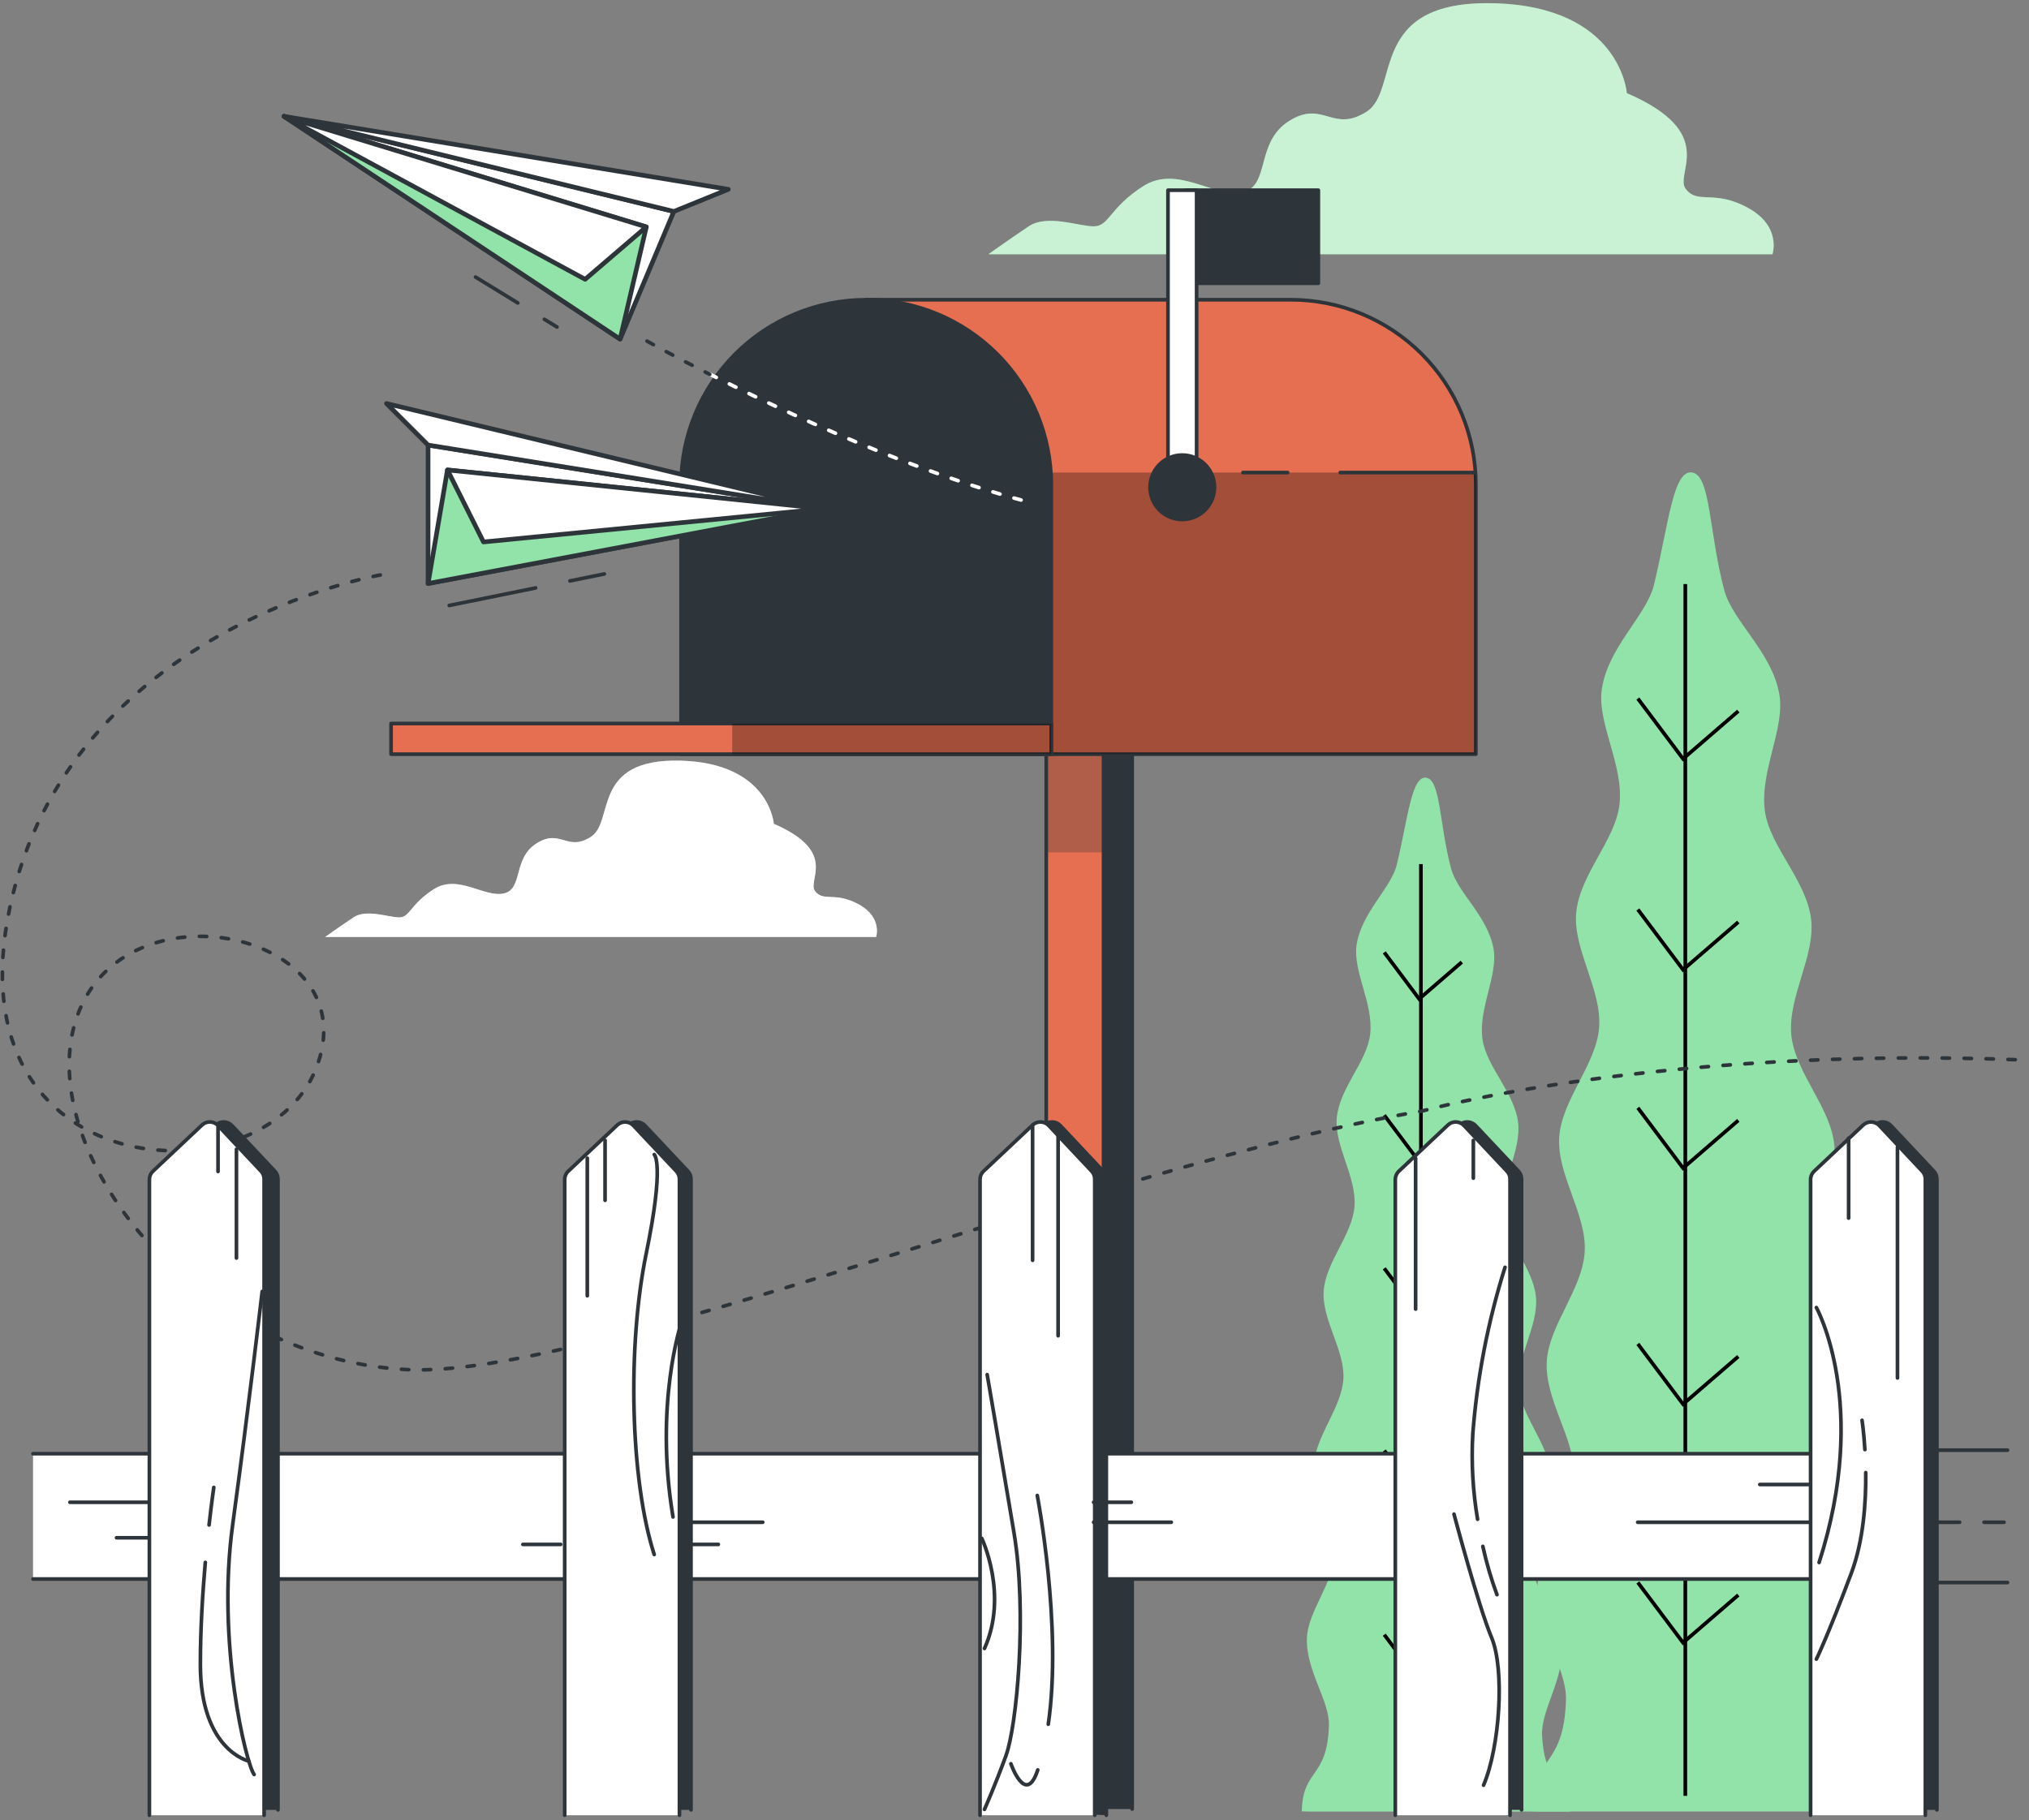 <svg width="555" height="498" viewBox="0 0 555 498" fill="none" xmlns="http://www.w3.org/2000/svg">
<rect x="0" y="0" width="555" height="498" fill="#808080" stroke="none"/>
<path d="M478.101 56.856C468.773 51.759 464.543 56.004 461.149 51.759C457.756 47.513 470.477 36.496 444.991 25.479C444.991 25.479 443.301 1.741 408.531 0.889C373.761 0.037 383.133 24.627 373.805 30.562C364.477 36.496 361.936 27.227 352.608 33.103C343.28 38.979 347.526 50.907 339.902 52.596C332.278 54.285 322.083 44.972 312.755 50.907C303.428 56.841 303.427 61.924 299.197 61.924C294.966 61.924 286.476 58.531 281.393 61.924C276.311 65.317 270.361 69.562 270.361 69.562H484.829C484.829 69.562 487.429 61.939 478.101 56.856Z" fill="#92E3A9"/>
<path opacity="0.5" d="M478.101 56.856C468.773 51.759 464.543 56.004 461.149 51.759C457.756 47.513 470.477 36.496 444.991 25.479C444.991 25.479 443.301 1.741 408.531 0.889C373.761 0.037 383.133 24.627 373.805 30.562C364.477 36.496 361.936 27.227 352.608 33.103C343.28 38.979 347.526 50.907 339.902 52.596C332.278 54.285 322.083 44.972 312.755 50.907C303.428 56.841 303.427 61.924 299.197 61.924C294.966 61.924 286.476 58.531 281.393 61.924C276.311 65.317 270.361 69.562 270.361 69.562H484.829C484.829 69.562 487.429 61.939 478.101 56.856Z" fill="white"/>
<path d="M234.886 247.426C228.334 243.857 225.352 246.824 222.973 243.857C220.593 240.889 229.524 233.133 211.662 225.392C211.662 225.392 210.472 208.719 186.043 208.117C161.615 207.515 168.181 224.79 161.629 228.961C155.078 233.133 153.3 226.582 146.749 230.754C140.197 234.925 143.164 243.254 137.817 244.444C132.47 245.634 125.302 239.083 118.721 243.254C112.14 247.426 112.169 250.996 109.202 250.996C106.235 250.996 100.256 248.616 96.687 250.996C93.117 253.375 88.945 256.357 88.945 256.357H239.645C239.645 256.357 241.438 250.996 234.886 247.426Z" fill="white"/>
<path opacity="0.5" d="M234.886 247.426C228.334 243.857 225.352 246.824 222.973 243.857C220.593 240.889 229.524 233.133 211.662 225.392C211.662 225.392 210.472 208.719 186.043 208.117C161.615 207.515 168.181 224.79 161.629 228.961C155.078 233.133 153.3 226.582 146.749 230.754C140.197 234.925 143.164 243.254 137.817 244.444C132.47 245.634 125.302 239.083 118.721 243.254C112.14 247.426 112.169 250.996 109.202 250.996C106.235 250.996 100.256 248.616 96.687 250.996C93.117 253.375 88.945 256.357 88.945 256.357H239.645C239.645 256.357 241.438 250.996 234.886 247.426Z" fill="white"/>
<path d="M421.136 495.63H513.974C512.196 484.275 504.895 486.273 503.926 468.675C503.441 459.861 511.653 448.844 510.933 437.21C510.345 427.617 500.9 417.79 500.165 406.817C499.504 396.916 507.51 385.928 506.79 375.264C506.041 365.187 496.508 355.506 495.612 345.018C494.789 334.735 502.692 323.703 501.752 313.362C500.812 303.021 491.073 293.516 490 283.322C488.928 272.848 496.581 261.567 495.406 251.548C494.172 240.898 484.124 231.703 482.758 221.89C481.289 210.976 488.355 199.312 486.695 189.882C484.653 178.336 473.9 169.977 471.638 161.457C467.422 145.578 467.951 130.286 462.971 129.287C457.669 128.23 456.449 143.228 452.424 159.988C450.397 168.405 439.894 176.94 438.161 188.501C436.765 197.858 444.198 209.242 442.979 220.113C441.892 229.852 432.094 239.209 431.139 249.8C430.243 259.76 438.19 270.733 437.412 281.148C436.648 291.269 427.129 300.92 426.497 311.203C425.866 321.485 434.033 332.238 433.475 342.388C432.902 352.789 423.574 362.616 423.089 372.62C422.59 383.211 430.948 393.89 430.537 403.703C430.082 414.588 420.886 424.547 420.548 434.066C420.137 445.612 428.613 456.262 428.348 465.061C427.79 484.157 419.05 480.177 418.741 495.542L421.136 495.63Z" fill="#92E3A9"/>
<path d="M460.988 159.797V491.34" stroke="black" stroke-miterlimit="10"/>
<path d="M475.486 194.555L460.371 207.614L448.002 191.117" stroke="black" stroke-miterlimit="10"/>
<path d="M475.486 252.265L460.371 265.31L448.002 248.828" stroke="black" stroke-miterlimit="10"/>
<path d="M475.486 306.531L460.371 319.59L448.002 303.094" stroke="black" stroke-miterlimit="10"/>
<path d="M475.486 371.125L460.371 384.169L448.002 367.688" stroke="black" stroke-miterlimit="10"/>
<path d="M475.486 436.39L460.371 449.435L448.002 432.953" stroke="black" stroke-miterlimit="10"/>
<path d="M357.897 495.632H429.567C428.186 486.818 422.56 488.405 421.811 474.831C421.429 467.986 427.76 459.525 427.217 450.535C426.761 443.19 419.475 435.537 418.902 427.032C418.388 419.393 424.617 410.873 424.014 402.676C423.441 394.891 416.053 387.429 415.392 379.335C414.731 371.241 420.856 362.868 420.136 354.891C419.417 346.915 411.881 339.57 411.088 331.711C410.265 323.617 416.17 314.921 415.259 307.165C414.305 298.953 406.548 291.858 405.506 284.293C404.33 275.861 409.824 266.857 408.532 259.585C406.96 250.669 398.66 244.205 396.927 237.639C393.666 225.388 394.077 213.563 390.228 212.799C386.13 211.977 385.19 223.552 382.09 236.508C380.533 243.001 372.41 249.596 371.073 258.542C370.001 265.77 375.73 274.554 374.79 282.942C373.952 290.463 366.402 297.631 365.653 305.857C364.962 313.54 371.103 322.016 370.5 330.051C369.913 337.866 362.583 345.314 362.069 353.246C361.554 361.178 367.944 369.493 367.46 377.322C366.975 385.152 359.821 392.937 359.454 400.664C359.057 408.831 365.506 417.072 365.197 424.652C364.845 433.054 357.75 440.81 357.485 448.155C357.162 457.057 363.714 465.298 363.508 472.07C363.067 486.759 356.325 483.748 356.09 495.573L357.897 495.632Z" fill="#92E3A9"/>
<path d="M388.671 236.406V492.328" stroke="black" stroke-miterlimit="10"/>
<path d="M399.85 263.229L388.187 273.306L378.639 260.57" stroke="black" stroke-miterlimit="10"/>
<path d="M399.85 307.769L388.187 317.846L378.639 305.125" stroke="black" stroke-miterlimit="10"/>
<path d="M399.85 349.66L388.187 359.737L378.639 347.016" stroke="black" stroke-miterlimit="10"/>
<path d="M399.85 399.518L388.187 409.595L378.639 396.859" stroke="black" stroke-miterlimit="10"/>
<path d="M399.85 449.901L388.187 459.963L378.639 447.242" stroke="black" stroke-miterlimit="10"/>
<path d="M294.012 494.946V197.953H309.685V494.946" fill="#2E353A"/>
<path d="M294.012 494.946V197.953H309.685V494.946" stroke="#2E353A" stroke-linecap="round" stroke-linejoin="round"/>
<path d="M286.183 494.946V197.953H301.856V494.946" fill="#E76F51"/>
<path d="M286.183 494.946V197.953H301.856V494.946" stroke="#2E353A" stroke-linecap="round" stroke-linejoin="round"/>
<g style="mix-blend-mode:multiply" opacity="0.3">
<path d="M301.856 197.953H286.183V233.208H301.856V197.953Z" fill="#2E353A"/>
</g>
<path d="M353.063 82.008H236.928L287.548 206.34H403.698V132.628C403.698 125.979 402.388 119.396 399.844 113.253C397.299 107.111 393.569 101.53 388.867 96.829C384.165 92.128 378.583 88.4 372.439 85.857C366.296 83.314 359.712 82.006 353.063 82.008Z" fill="#E76F51" stroke="#2E353A" stroke-linecap="round" stroke-linejoin="round"/>
<g style="mix-blend-mode:multiply" opacity="0.3">
<path d="M278.69 184.566L287.504 206.336H403.699V132.624C403.699 131.507 403.699 130.391 403.581 129.289H278.72L278.69 184.566Z" fill="black"/>
</g>
<path d="M352.212 129.289H339.99" stroke="#2E353A" stroke-linecap="round" stroke-linejoin="round"/>
<path d="M403.581 129.289H366.593" stroke="#2E353A" stroke-linecap="round" stroke-linejoin="round"/>
<path d="M236.928 82.008C250.357 82.008 263.236 87.343 272.732 96.838C282.228 106.334 287.563 119.213 287.563 132.643V206.355H186.293V132.628C186.297 119.201 191.633 106.326 201.129 96.833C210.624 87.341 223.501 82.008 236.928 82.008Z" fill="#2E353A" stroke="#2E353A" stroke-linecap="round" stroke-linejoin="round"/>
<path d="M287.548 197.953H200.292V206.341H287.548V197.953Z" fill="#E76F51" stroke="#2E353A" stroke-linecap="round" stroke-linejoin="round"/>
<path d="M287.548 197.953H106.97V206.341H287.548V197.953Z" fill="#E76F51" stroke="#2E353A" stroke-linecap="round" stroke-linejoin="round"/>
<path opacity="0.3" d="M287.548 197.953H200.292V206.341H287.548V197.953Z" fill="black"/>
<path d="M360.614 52.039H324.375V77.496H360.614V52.039Z" fill="#2E353A" stroke="#2E353A" stroke-linecap="round" stroke-linejoin="round"/>
<path d="M327.313 52.039H319.483V131.363H327.313V52.039Z" fill="white" stroke="#2E353A" stroke-linecap="round" stroke-linejoin="round"/>
<path d="M323.391 142.127C328.259 142.127 332.205 138.181 332.205 133.314C332.205 128.446 328.259 124.5 323.391 124.5C318.523 124.5 314.577 128.446 314.577 133.314C314.577 138.181 318.523 142.127 323.391 142.127Z" fill="#2E353A" stroke="#2E353A" stroke-linecap="round" stroke-linejoin="round"/>
<path d="M194.138 102.359C214.586 112.745 250.134 129.388 282.921 137.761" stroke="white" stroke-linecap="round" stroke-linejoin="round" stroke-dasharray="2 4"/>
<path d="M176.98 93.328C176.98 93.328 183.532 97.03 194.138 102.421" stroke="#2E353A" stroke-linecap="round" stroke-linejoin="round" stroke-dasharray="2 4"/>
<path d="M169.621 92.783L184.325 57.851L77.693 31.836L169.621 92.783Z" fill="white" stroke="#2E353A" stroke-width="1.263" stroke-linecap="round" stroke-linejoin="round"/>
<path d="M176.789 62.082L169.621 92.783L77.693 31.836L176.789 62.082Z" fill="#92E3A9" stroke="#2E353A" stroke-width="1.263" stroke-linecap="round" stroke-linejoin="round"/>
<path d="M176.789 62.082L160.058 76.419L77.693 31.836L176.789 62.082Z" fill="white" stroke="#2E353A" stroke-width="1.263" stroke-linecap="round" stroke-linejoin="round"/>
<path d="M184.325 57.851L199.22 51.799L77.693 31.836L184.325 57.851Z" fill="white" stroke="#2E353A" stroke-width="1.263" stroke-linecap="round" stroke-linejoin="round"/>
<path d="M148.908 87.352L152.36 89.467" stroke="#2E353A" stroke-linecap="round" stroke-linejoin="round"/>
<path d="M130.076 75.805L141.637 82.885" stroke="#2E353A" stroke-linecap="round" stroke-linejoin="round"/>
<path d="M117.091 159.65V121.766L225.47 139.187L117.091 159.65Z" fill="white" stroke="#2E353A" stroke-width="1.263" stroke-linecap="round" stroke-linejoin="round"/>
<path d="M122.394 128.578L117.091 159.647L225.47 139.184L122.394 128.578Z" fill="#92E3A9" stroke="#2E353A" stroke-width="1.263" stroke-linecap="round" stroke-linejoin="round"/>
<path d="M122.394 128.578L132.25 148.277L225.47 139.184L122.394 128.578Z" fill="white" stroke="#2E353A" stroke-width="1.263" stroke-linecap="round" stroke-linejoin="round"/>
<path d="M117.09 121.768L105.721 110.398L225.47 139.19L117.09 121.768Z" fill="white" stroke="#2E353A" stroke-width="1.263" stroke-linecap="round" stroke-linejoin="round"/>
<path d="M155.9 158.941L165.302 157.031" stroke="#2E353A" stroke-linecap="round" stroke-linejoin="round"/>
<path d="M122.879 165.655L146.514 160.852" stroke="#2E353A" stroke-linecap="round" stroke-linejoin="round"/>
<path d="M104.032 157.312C104.032 157.312 18.832 172.002 2.674 248.388C-13.485 324.773 71.715 329.18 86.404 292.456C101.094 255.733 36.46 241.043 21.77 276.298C7.081 311.553 51.149 371.78 111.377 374.718C161.424 377.156 301.738 318.736 389.009 303.973C389.009 303.973 453.643 286.081 553.532 290.003" stroke="#2E353A" stroke-linecap="round" stroke-linejoin="round" stroke-dasharray="2 4"/>
<path d="M524.638 396.758H549.125" stroke="#2E353A" stroke-linecap="round" stroke-linejoin="round"/>
<path d="M524.638 432.977H549.125" stroke="#2E353A" stroke-linecap="round" stroke-linejoin="round"/>
<path d="M9.034 432.012H521.7V397.727H9.034" fill="white"/>
<path d="M9.034 432.012H521.7V397.727H9.034" stroke="#2E353A" stroke-linecap="round" stroke-linejoin="round"/>
<path d="M44.671 495.177V322.693C44.671 322.27 44.757 321.851 44.924 321.462C45.09 321.073 45.334 320.722 45.64 320.43L59.037 307.812C59.641 307.248 60.442 306.945 61.268 306.97C62.093 306.995 62.876 307.345 63.444 307.944L75.196 320.445C75.729 321.027 76.027 321.786 76.033 322.575V495.177" fill="#2E353A"/>
<path d="M44.671 495.177V322.693C44.671 322.27 44.757 321.851 44.924 321.462C45.09 321.073 45.334 320.722 45.64 320.43L59.037 307.812C59.641 307.248 60.442 306.945 61.268 306.97C62.093 306.995 62.876 307.345 63.444 307.944L75.196 320.445C75.729 321.027 76.027 321.786 76.033 322.575V495.177" stroke="#2E353A" stroke-linecap="round" stroke-linejoin="round"/>
<path d="M40.866 496.644V322.691C40.866 322.266 40.953 321.846 41.122 321.457C41.292 321.068 41.539 320.718 41.85 320.429L55.247 307.81C55.545 307.529 55.895 307.31 56.278 307.164C56.661 307.019 57.069 306.95 57.478 306.962C57.888 306.975 58.29 307.068 58.664 307.236C59.037 307.404 59.374 307.644 59.654 307.943L71.406 320.443C71.945 321.021 72.245 321.783 72.243 322.573V496.644" fill="white"/>
<path d="M40.866 496.644V322.691C40.866 322.266 40.953 321.846 41.122 321.457C41.292 321.068 41.539 320.718 41.85 320.429L55.247 307.81C55.545 307.529 55.895 307.31 56.278 307.164C56.661 307.019 57.069 306.95 57.478 306.962C57.888 306.975 58.29 307.068 58.664 307.236C59.037 307.404 59.374 307.644 59.654 307.943L71.406 320.443C71.945 321.021 72.245 321.783 72.243 322.573V496.644" stroke="#2E353A" stroke-linecap="round" stroke-linejoin="round"/>
<path d="M157.634 495.176V322.691C157.634 322.268 157.72 321.849 157.887 321.46C158.053 321.072 158.297 320.721 158.603 320.429L172.015 307.81C172.313 307.529 172.663 307.31 173.046 307.164C173.429 307.019 173.836 306.95 174.246 306.962C174.655 306.975 175.058 307.068 175.431 307.236C175.805 307.404 176.141 307.644 176.422 307.943L188.173 320.443C188.713 321.021 189.012 321.783 189.011 322.573V495.176" fill="#2E353A"/>
<path d="M157.634 495.176V322.691C157.634 322.268 157.72 321.849 157.887 321.46C158.053 321.072 158.297 320.721 158.603 320.429L172.015 307.81C172.313 307.529 172.663 307.31 173.046 307.164C173.429 307.019 173.836 306.95 174.246 306.962C174.655 306.975 175.058 307.068 175.431 307.236C175.805 307.404 176.141 307.644 176.422 307.943L188.173 320.443C188.713 321.021 189.012 321.783 189.011 322.573V495.176" stroke="#2E353A" stroke-linecap="round" stroke-linejoin="round"/>
<path d="M154.461 496.646V322.693C154.461 322.268 154.548 321.848 154.717 321.459C154.886 321.07 155.134 320.719 155.445 320.43L168.842 307.812C169.445 307.248 170.247 306.945 171.073 306.97C171.898 306.995 172.68 307.345 173.249 307.944L185.001 320.445C185.544 321.022 185.848 321.783 185.853 322.575V496.646" fill="white"/>
<path d="M154.461 496.646V322.693C154.461 322.268 154.548 321.848 154.717 321.459C154.886 321.07 155.134 320.719 155.445 320.43L168.842 307.812C169.445 307.248 170.247 306.945 171.073 306.97C171.898 306.995 172.68 307.345 173.249 307.944L185.001 320.445C185.544 321.022 185.848 321.783 185.853 322.575V496.646" stroke="#2E353A" stroke-linecap="round" stroke-linejoin="round"/>
<path d="M271.229 495.177V322.693C271.228 322.268 271.315 321.848 271.485 321.459C271.654 321.07 271.902 320.719 272.213 320.43L285.61 307.812C286.213 307.248 287.015 306.945 287.84 306.97C288.666 306.995 289.448 307.345 290.016 307.944L301.768 320.445C302.311 321.022 302.616 321.783 302.62 322.575V496.646" fill="#2E353A"/>
<path d="M271.229 495.177V322.693C271.228 322.268 271.315 321.848 271.485 321.459C271.654 321.07 271.902 320.719 272.213 320.43L285.61 307.812C286.213 307.248 287.015 306.945 287.84 306.97C288.666 306.995 289.448 307.345 290.016 307.944L301.768 320.445C302.311 321.022 302.616 321.783 302.62 322.575V496.646" stroke="#2E353A" stroke-linecap="round" stroke-linejoin="round"/>
<path d="M268.069 496.644V322.691C268.07 322.268 268.156 321.849 268.322 321.46C268.489 321.072 268.733 320.721 269.039 320.429L282.45 307.81C282.748 307.529 283.099 307.31 283.481 307.164C283.864 307.019 284.272 306.95 284.681 306.962C285.091 306.975 285.494 307.068 285.867 307.236C286.24 307.404 286.577 307.644 286.857 307.943L298.609 320.443C299.148 321.021 299.448 321.783 299.446 322.573V496.644" fill="white"/>
<path d="M268.069 496.644V322.691C268.07 322.268 268.156 321.849 268.322 321.46C268.489 321.072 268.733 320.721 269.039 320.429L282.45 307.81C282.748 307.529 283.099 307.31 283.481 307.164C283.864 307.019 284.272 306.95 284.681 306.962C285.091 306.975 285.494 307.068 285.867 307.236C286.24 307.404 286.577 307.644 286.857 307.943L298.609 320.443C299.148 321.021 299.448 321.783 299.446 322.573V496.644" stroke="#2E353A" stroke-linecap="round" stroke-linejoin="round"/>
<path d="M384.837 495.177V322.693C384.837 322.27 384.923 321.851 385.09 321.462C385.257 321.073 385.5 320.722 385.806 320.43L399.203 307.812C399.807 307.248 400.608 306.945 401.434 306.97C402.26 306.995 403.042 307.345 403.61 307.944L415.362 320.445C415.895 321.027 416.193 321.786 416.199 322.575V495.177" fill="#2E353A"/>
<path d="M384.837 495.177V322.693C384.837 322.27 384.923 321.851 385.09 321.462C385.257 321.073 385.5 320.722 385.806 320.43L399.203 307.812C399.807 307.248 400.608 306.945 401.434 306.97C402.26 306.995 403.042 307.345 403.61 307.944L415.362 320.445C415.895 321.027 416.193 321.786 416.199 322.575V495.177" stroke="#2E353A" stroke-linecap="round" stroke-linejoin="round"/>
<path d="M381.664 496.644V322.691C381.664 322.266 381.751 321.846 381.92 321.457C382.09 321.068 382.337 320.718 382.648 320.429L396.045 307.81C396.343 307.529 396.693 307.31 397.076 307.164C397.459 307.019 397.867 306.95 398.276 306.962C398.685 306.975 399.088 307.068 399.462 307.236C399.835 307.404 400.172 307.644 400.452 307.943L412.204 320.443C412.743 321.021 413.042 321.783 413.041 322.573V496.644" fill="white"/>
<path d="M381.664 496.644V322.691C381.664 322.266 381.751 321.846 381.92 321.457C382.09 321.068 382.337 320.718 382.648 320.429L396.045 307.81C396.343 307.529 396.693 307.31 397.076 307.164C397.459 307.019 397.867 306.95 398.276 306.962C398.685 306.975 399.088 307.068 399.462 307.236C399.835 307.404 400.172 307.644 400.452 307.943L412.204 320.443C412.743 321.021 413.042 321.783 413.041 322.573V496.644" stroke="#2E353A" stroke-linecap="round" stroke-linejoin="round"/>
<path d="M498.432 495.176V322.691C498.432 322.268 498.518 321.849 498.685 321.46C498.851 321.072 499.095 320.721 499.401 320.429L512.813 307.81C513.111 307.529 513.461 307.31 513.844 307.164C514.227 307.019 514.634 306.95 515.044 306.962C515.453 306.975 515.856 307.068 516.229 307.236C516.603 307.404 516.939 307.644 517.22 307.943L528.971 320.443C529.511 321.021 529.81 321.783 529.809 322.573V495.176" fill="#2E353A"/>
<path d="M498.432 495.176V322.691C498.432 322.268 498.518 321.849 498.685 321.46C498.851 321.072 499.095 320.721 499.401 320.429L512.813 307.81C513.111 307.529 513.461 307.31 513.844 307.164C514.227 307.019 514.634 306.95 515.044 306.962C515.453 306.975 515.856 307.068 516.229 307.236C516.603 307.404 516.939 307.644 517.22 307.943L528.971 320.443C529.511 321.021 529.81 321.783 529.809 322.573V495.176" stroke="#2E353A" stroke-linecap="round" stroke-linejoin="round"/>
<path d="M495.259 496.646V322.693C495.258 322.268 495.346 321.848 495.515 321.459C495.684 321.07 495.932 320.719 496.243 320.43L509.64 307.812C510.243 307.248 511.045 306.945 511.871 306.97C512.696 306.995 513.478 307.345 514.047 307.944L525.798 320.445C526.342 321.022 526.646 321.783 526.65 322.575V496.646" fill="white"/>
<path d="M495.259 496.646V322.693C495.258 322.268 495.346 321.848 495.515 321.459C495.684 321.07 495.932 320.719 496.243 320.43L509.64 307.812C510.243 307.248 511.045 306.945 511.871 306.97C512.696 306.995 513.478 307.345 514.047 307.944L525.798 320.445C526.342 321.022 526.646 321.783 526.65 322.575V496.646" stroke="#2E353A" stroke-linecap="round" stroke-linejoin="round"/>
<path d="M59.64 307.945V320.52" stroke="#2E353A" stroke-linecap="round" stroke-linejoin="round"/>
<path d="M64.678 314.438V344.199" stroke="#2E353A" stroke-linecap="round" stroke-linejoin="round"/>
<path d="M160.646 316.875V354.524" stroke="#2E353A" stroke-linecap="round" stroke-linejoin="round"/>
<path d="M165.507 312.008V328.401" stroke="#2E353A" stroke-linecap="round" stroke-linejoin="round"/>
<path d="M282.451 307.812V344.815" stroke="#2E353A" stroke-linecap="round" stroke-linejoin="round"/>
<path d="M289.429 310.789V365.464" stroke="#2E353A" stroke-linecap="round" stroke-linejoin="round"/>
<path d="M387.217 316.875V358.167" stroke="#2E353A" stroke-linecap="round" stroke-linejoin="round"/>
<path d="M403.008 312.008V322.335" stroke="#2E353A" stroke-linecap="round" stroke-linejoin="round"/>
<path d="M505.658 311.398V333.271" stroke="#2E353A" stroke-linecap="round" stroke-linejoin="round"/>
<path d="M519.026 313.836V377.001" stroke="#2E353A" stroke-linecap="round" stroke-linejoin="round"/>
<path d="M494.73 406.156H481.362" stroke="#2E353A" stroke-linecap="round" stroke-linejoin="round"/>
<path d="M494.73 416.484H447.958" stroke="#2E353A" stroke-linecap="round" stroke-linejoin="round"/>
<path d="M320.394 416.484H299.139" stroke="#2E353A" stroke-linecap="round" stroke-linejoin="round"/>
<path d="M208.636 416.484H187.38" stroke="#2E353A" stroke-linecap="round" stroke-linejoin="round"/>
<path d="M40.382 411.016H19.126" stroke="#2E353A" stroke-linecap="round" stroke-linejoin="round"/>
<path d="M40.381 420.727H31.876" stroke="#2E353A" stroke-linecap="round" stroke-linejoin="round"/>
<path d="M309.465 411.016H299.139" stroke="#2E353A" stroke-linecap="round" stroke-linejoin="round"/>
<path d="M196.488 422.547H186.161" stroke="#2E353A" stroke-linecap="round" stroke-linejoin="round"/>
<path d="M153.359 422.547H143.032" stroke="#2E353A" stroke-linecap="round" stroke-linejoin="round"/>
<path d="M536.022 416.484H526.914" stroke="#2E353A" stroke-linecap="round" stroke-linejoin="round"/>
<path d="M548.171 416.484H542.706" stroke="#2E353A" stroke-linecap="round" stroke-linejoin="round"/>
<path d="M71.715 353.336C71.715 353.336 68.042 384.904 63.635 417.206C59.228 449.508 67.308 482.56 69.511 485.498" stroke="#2E353A" stroke-linecap="round" stroke-linejoin="round"/>
<path d="M57.187 417.236C57.892 410.934 58.479 406.953 58.479 406.953" stroke="#2E353A" stroke-linecap="round" stroke-linejoin="round"/>
<path d="M68.027 481.82C68.027 481.82 54.807 478.882 54.807 455.379C54.807 445.728 55.424 435.842 56.158 427.469" stroke="#2E353A" stroke-linecap="round" stroke-linejoin="round"/>
<path d="M178.949 315.875C178.949 315.875 181.886 318.078 176.745 343.051C171.604 368.023 172.338 404.747 178.949 425.312" stroke="#2E353A" stroke-linecap="round" stroke-linejoin="round"/>
<path d="M186.293 362.148C186.293 362.148 178.948 384.183 184.089 415.031" stroke="#2E353A" stroke-linecap="round" stroke-linejoin="round"/>
<path d="M270.024 376.086C270.024 376.086 273.696 397.386 277.368 419.405C281.041 441.425 278.103 472.288 275.165 480.352C272.227 488.417 269.289 495.042 269.289 495.042" stroke="#2E353A" stroke-linecap="round" stroke-linejoin="round"/>
<path d="M283.861 484.244C280.586 494.292 276.517 482.555 276.517 482.555" stroke="#2E353A" stroke-linecap="round" stroke-linejoin="round"/>
<path d="M283.729 409.156C283.729 409.156 290.647 444.867 286.74 471.748" stroke="#2E353A" stroke-linecap="round" stroke-linejoin="round"/>
<path d="M268.555 420.906C268.555 420.906 275.899 436.33 269.289 451.02" stroke="#2E353A" stroke-linecap="round" stroke-linejoin="round"/>
<path d="M405.608 423.078C406.591 427.568 407.882 431.986 409.472 436.299" stroke="#2E353A" stroke-linecap="round" stroke-linejoin="round"/>
<path d="M411.675 346.727C407.014 361.521 404.057 376.799 402.861 392.264C402.422 400.089 402.861 407.938 404.168 415.665" stroke="#2E353A" stroke-linecap="round" stroke-linejoin="round"/>
<path d="M397.72 414.266C397.72 414.266 404.33 439.238 408.002 448.052C411.675 456.865 410.206 478.15 405.799 488.433" stroke="#2E353A" stroke-linecap="round" stroke-linejoin="round"/>
<path d="M496.845 357.742C496.845 357.742 511.534 384.183 497.579 427.503" stroke="#2E353A" stroke-linecap="round" stroke-linejoin="round"/>
<path d="M510.344 402.898C510.433 411.154 509.698 421.613 506.393 430.427C499.783 448.054 496.845 453.93 496.845 453.93" stroke="#2E353A" stroke-linecap="round" stroke-linejoin="round"/>
<path d="M509.331 388.586C509.331 388.586 509.816 391.744 510.11 396.606" stroke="#2E353A" stroke-linecap="round" stroke-linejoin="round"/>
</svg>
